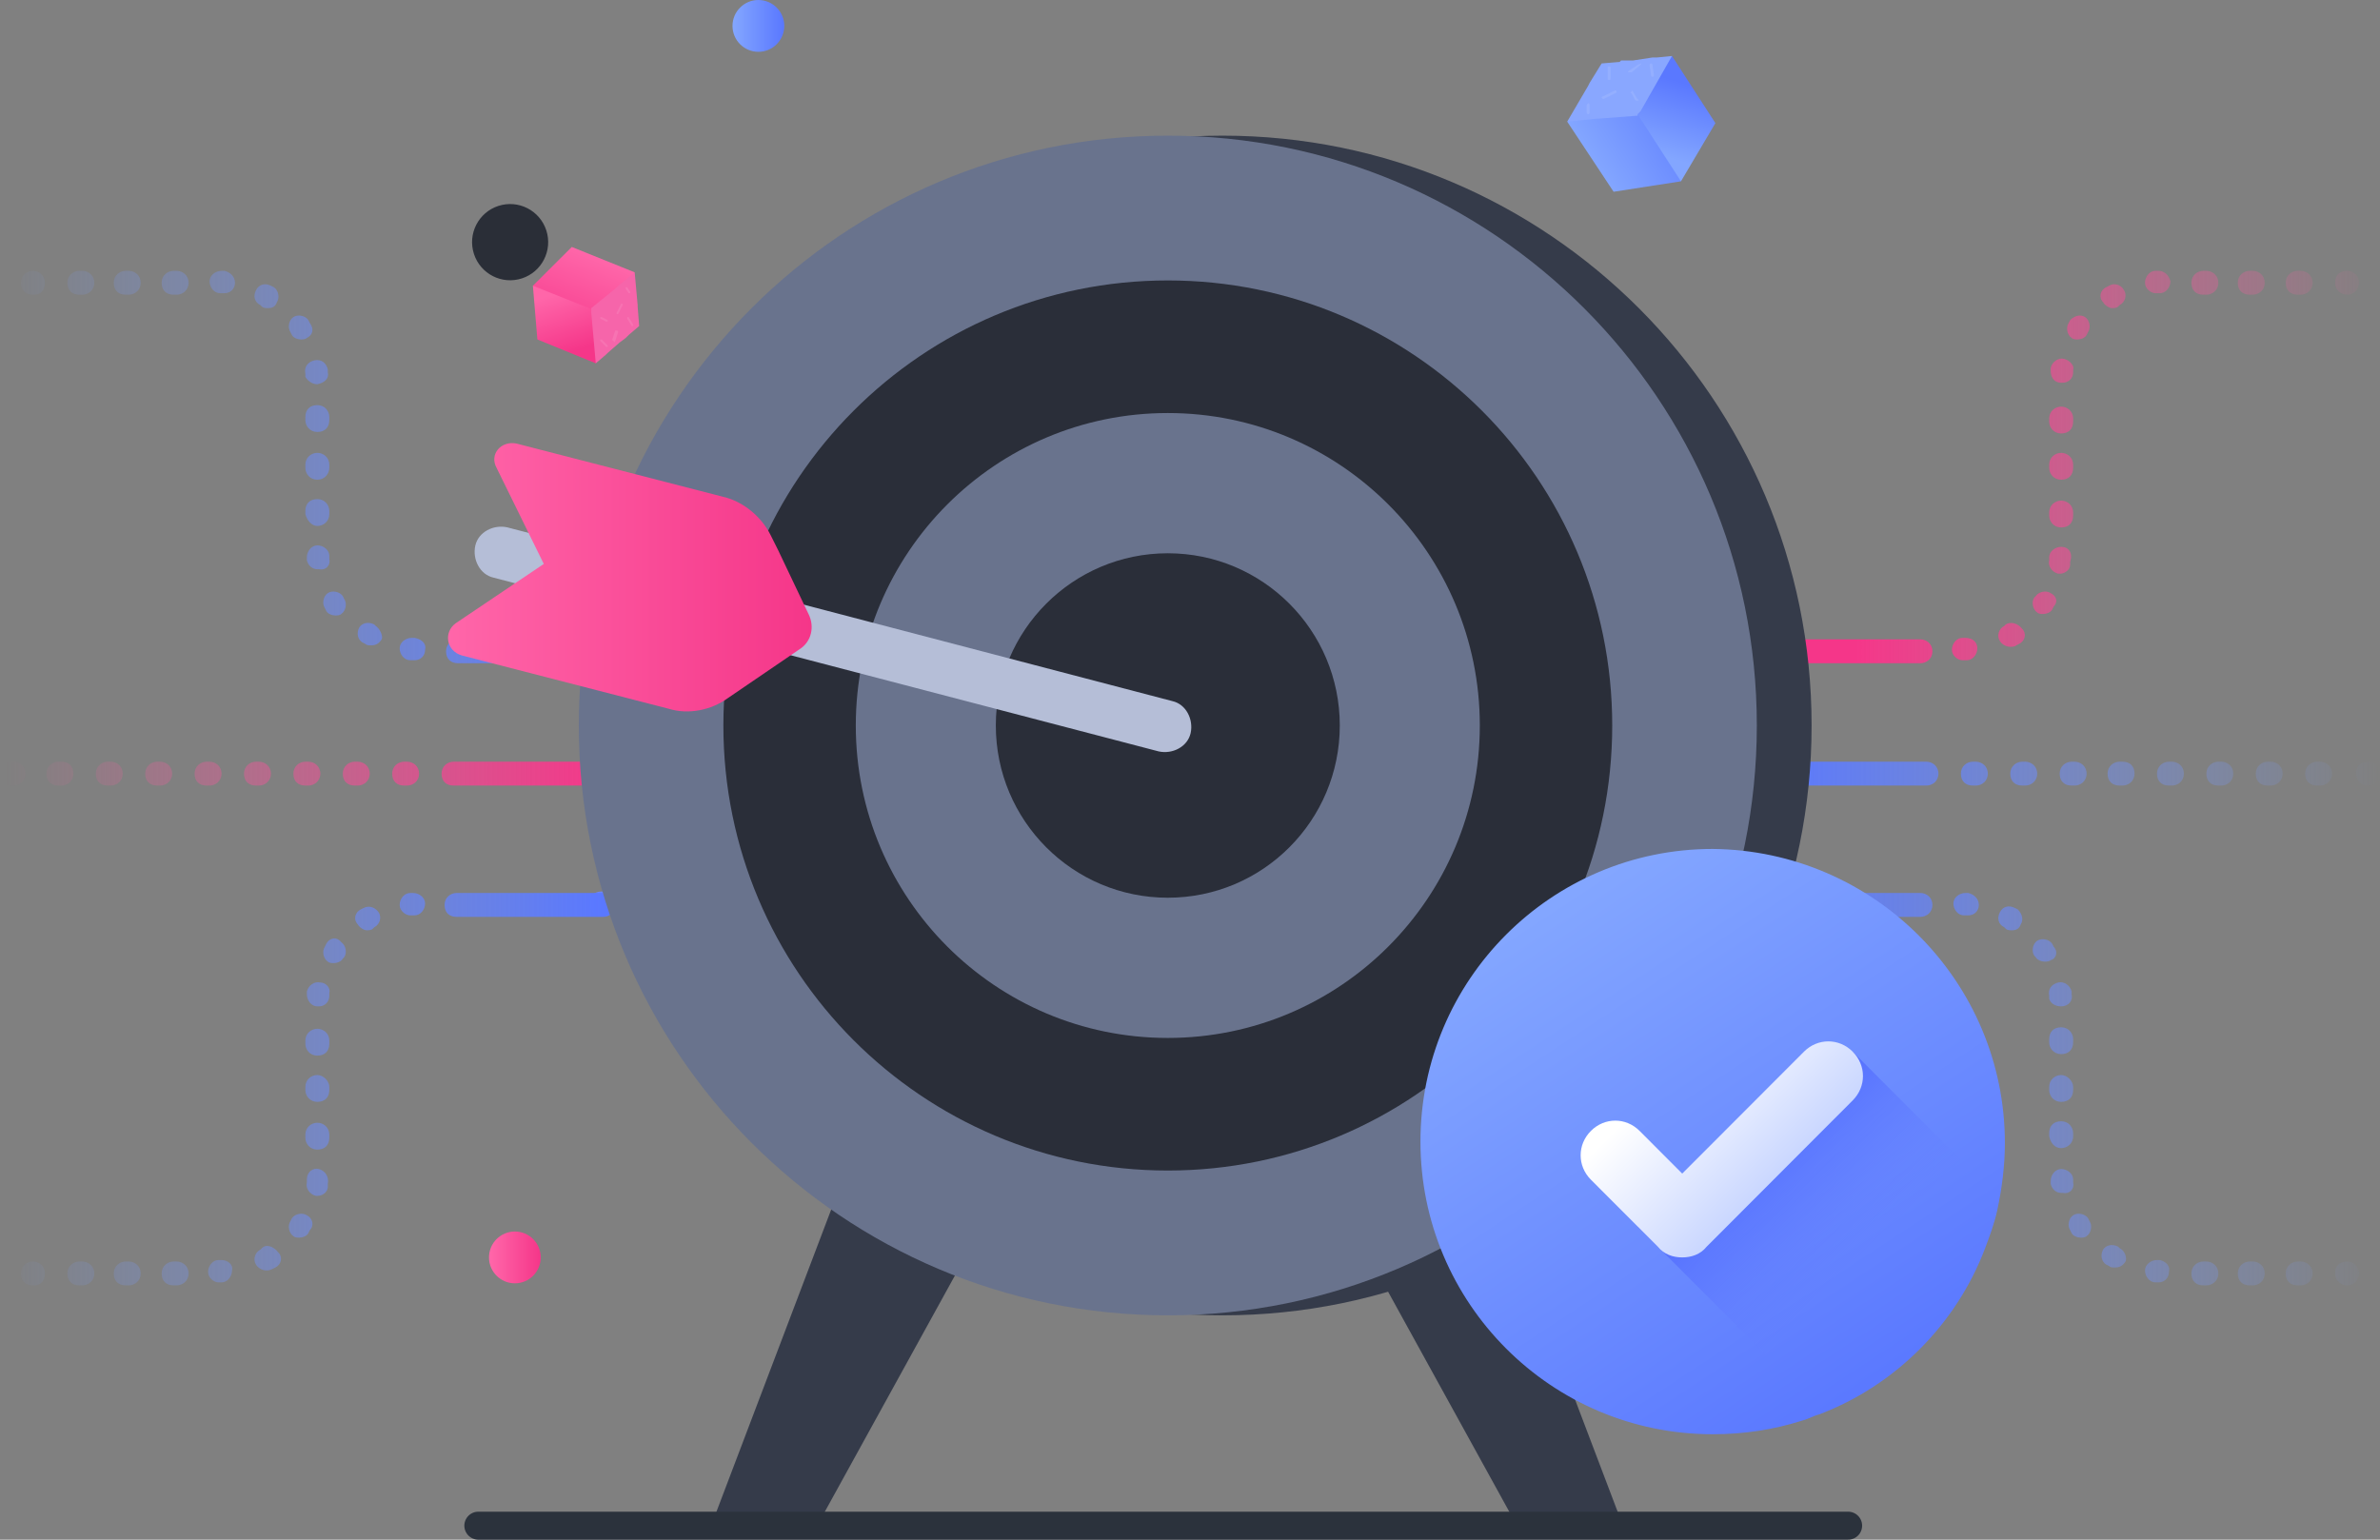<svg width="170" height="110" viewBox="0 0 170 110" fill="none" xmlns="http://www.w3.org/2000/svg">
<rect x="0" y="0" width="170" height="110" fill="#808080" stroke="none"/>
<path d="M42.981 47.277C42.447 47.277 42.126 46.957 42.126 46.424C42.126 45.891 42.447 45.572 42.981 45.572C43.516 45.572 43.837 45.891 43.837 46.424C43.837 46.957 43.409 47.277 42.981 47.277Z" fill="#6A83FF"/>
<path d="M42.981 65.398C42.447 65.398 42.126 65.078 42.126 64.545C42.126 64.012 42.447 63.693 42.981 63.693C43.516 63.693 43.837 64.012 43.837 64.545C43.837 65.078 43.409 65.398 42.981 65.398Z" fill="#6A83FF"/>
<path d="M12.617 19.349H12.403C11.975 19.349 11.547 19.669 11.547 20.202C11.547 20.735 11.868 21.055 12.403 21.055H12.617C13.044 21.055 13.472 20.735 13.472 20.202C13.472 19.669 13.044 19.349 12.617 19.349Z" fill="url(#paint0_linear_421_180)"/>
<path d="M9.195 19.349H8.981C8.554 19.349 8.126 19.669 8.126 20.202C8.126 20.735 8.447 21.055 8.981 21.055H9.195C9.623 21.055 10.05 20.735 10.05 20.202C10.05 19.669 9.623 19.349 9.195 19.349Z" fill="url(#paint1_linear_421_180)"/>
<path d="M16.038 19.349H15.824C15.396 19.349 14.969 19.669 14.969 20.096C14.969 20.522 15.289 20.948 15.717 20.948H15.931C15.931 20.948 15.931 20.948 16.038 20.948C16.465 20.948 16.786 20.629 16.786 20.202C16.786 19.776 16.465 19.456 16.038 19.349Z" fill="url(#paint2_linear_421_180)"/>
<path d="M23.522 29.796C23.522 29.369 23.201 28.943 22.667 28.943C22.132 28.943 21.811 29.263 21.811 29.796V30.009C21.811 30.435 22.132 30.862 22.667 30.862C23.201 30.862 23.522 30.542 23.522 30.009V29.796Z" fill="url(#paint3_linear_421_180)"/>
<path d="M22.132 23.08L22.025 22.867C21.811 22.547 21.277 22.441 20.956 22.654C20.635 22.867 20.528 23.4 20.742 23.72L20.849 23.933C20.956 24.146 21.277 24.253 21.491 24.253C21.598 24.253 21.811 24.253 21.918 24.146C22.346 23.933 22.453 23.507 22.132 23.08Z" fill="url(#paint4_linear_421_180)"/>
<path d="M22.667 32.354C22.239 32.354 21.811 32.674 21.811 33.207V33.42C21.811 33.846 22.132 34.273 22.667 34.273C23.201 34.273 23.522 33.846 23.522 33.42V33.207C23.522 32.674 23.095 32.354 22.667 32.354Z" fill="url(#paint5_linear_421_180)"/>
<path d="M5.881 19.349H5.667C5.239 19.349 4.812 19.669 4.812 20.202C4.812 20.735 5.132 21.055 5.667 21.055H5.881C6.308 21.055 6.736 20.735 6.736 20.202C6.736 19.669 6.308 19.349 5.881 19.349Z" fill="url(#paint6_linear_421_180)"/>
<path d="M19.566 20.522L19.352 20.415C18.925 20.202 18.497 20.309 18.283 20.735C18.069 21.162 18.176 21.588 18.604 21.801L18.711 21.908C18.818 22.014 19.032 22.014 19.139 22.014C19.459 22.014 19.673 21.908 19.78 21.588C19.994 21.268 19.887 20.735 19.566 20.522Z" fill="url(#paint7_linear_421_180)"/>
<path d="M24.484 42.587C24.27 42.267 23.736 42.161 23.415 42.374C23.094 42.587 22.988 43.12 23.201 43.44L23.308 43.653C23.415 43.866 23.736 43.973 23.95 43.973C24.057 43.973 24.27 43.973 24.377 43.866C24.698 43.653 24.805 43.12 24.591 42.8L24.484 42.587Z" fill="url(#paint8_linear_421_180)"/>
<path d="M26.837 44.719L26.73 44.612C26.302 44.399 25.874 44.506 25.661 44.825C25.447 45.252 25.554 45.678 25.874 45.891L26.088 45.998C26.195 46.105 26.302 46.105 26.516 46.105C26.837 46.105 27.05 45.998 27.264 45.678C27.371 45.465 27.157 44.932 26.837 44.719Z" fill="url(#paint9_linear_421_180)"/>
<path d="M29.616 45.572H29.403C28.975 45.572 28.547 45.891 28.547 46.318C28.547 46.744 28.868 47.17 29.296 47.17H29.51C29.51 47.17 29.51 47.17 29.616 47.17C30.044 47.17 30.365 46.851 30.365 46.424C30.472 45.998 30.151 45.678 29.616 45.572Z" fill="url(#paint10_linear_421_180)"/>
<path d="M22.667 27.451C23.201 27.344 23.522 27.024 23.415 26.598V26.385C23.308 25.958 22.987 25.639 22.453 25.745C22.025 25.852 21.704 26.172 21.811 26.704V26.918C21.918 27.131 22.239 27.451 22.667 27.451Z" fill="url(#paint11_linear_421_180)"/>
<path d="M23.522 39.922V39.709C23.522 39.283 23.094 38.963 22.667 38.963C22.239 38.963 21.918 39.389 21.918 39.816C21.918 39.922 21.918 40.029 21.918 40.029C22.025 40.455 22.346 40.668 22.667 40.668H22.774C23.308 40.775 23.629 40.349 23.522 39.922Z" fill="url(#paint12_linear_421_180)"/>
<path d="M22.667 37.577C23.095 37.577 23.522 37.257 23.522 36.724V36.511C23.522 36.085 23.201 35.658 22.667 35.658C22.132 35.658 21.811 35.978 21.811 36.511V36.724C21.918 37.151 22.239 37.577 22.667 37.577Z" fill="url(#paint13_linear_421_180)"/>
<path d="M2.352 19.35C1.925 19.35 1.497 19.669 1.497 20.202C1.497 20.735 1.818 21.055 2.352 21.055H2.459C2.887 21.055 3.208 20.735 3.208 20.202C3.208 19.669 2.78 19.35 2.352 19.35Z" fill="url(#paint14_linear_421_180)"/>
<path d="M42.981 45.678H39.667H39.453H36.245H36.032H32.931H32.717C32.289 45.678 31.862 45.998 31.862 46.531C31.862 47.064 32.183 47.384 32.717 47.384H32.931H36.032H36.352H39.56H39.774H43.088C43.516 47.384 43.944 47.064 43.944 46.531C43.944 45.998 43.409 45.678 42.981 45.678Z" fill="url(#paint15_linear_421_180)"/>
<path d="M42.981 56.018C42.447 56.018 42.126 55.698 42.126 55.165C42.126 54.632 42.447 54.312 42.981 54.312C43.516 54.312 43.837 54.632 43.837 55.165C43.837 55.698 43.409 56.018 42.981 56.018Z" fill="#EE4192"/>
<path d="M14.969 54.419H14.755C14.327 54.419 13.899 54.739 13.899 55.272C13.899 55.805 14.22 56.124 14.755 56.124H14.969C15.396 56.124 15.824 55.805 15.824 55.272C15.824 54.739 15.396 54.419 14.969 54.419Z" fill="url(#paint16_linear_421_180)"/>
<path d="M18.497 54.419H18.283C17.855 54.419 17.428 54.739 17.428 55.272C17.428 55.805 17.748 56.124 18.283 56.124H18.497C18.925 56.124 19.352 55.805 19.352 55.272C19.352 54.739 18.925 54.419 18.497 54.419Z" fill="url(#paint17_linear_421_180)"/>
<path d="M11.44 54.419H11.226C10.799 54.419 10.371 54.739 10.371 55.272C10.371 55.805 10.692 56.124 11.226 56.124H11.44C11.868 56.124 12.296 55.805 12.296 55.272C12.296 54.739 11.868 54.419 11.44 54.419Z" fill="url(#paint18_linear_421_180)"/>
<path d="M7.912 54.419H7.698C7.27 54.419 6.843 54.739 6.843 55.272C6.843 55.805 7.164 56.124 7.698 56.124H7.912C8.34 56.124 8.767 55.805 8.767 55.272C8.767 54.739 8.34 54.419 7.912 54.419Z" fill="url(#paint19_linear_421_180)"/>
<path d="M4.384 54.419H4.17C3.742 54.419 3.314 54.739 3.314 55.272C3.314 55.805 3.635 56.124 4.17 56.124H4.384C4.811 56.124 5.239 55.805 5.239 55.272C5.239 54.739 4.918 54.419 4.384 54.419Z" fill="url(#paint20_linear_421_180)"/>
<path d="M29.082 54.419H28.868C28.44 54.419 28.013 54.739 28.013 55.272C28.013 55.805 28.333 56.124 28.868 56.124H29.082C29.51 56.124 29.937 55.805 29.937 55.272C29.937 54.739 29.51 54.419 29.082 54.419Z" fill="url(#paint21_linear_421_180)"/>
<path d="M22.025 54.419H21.811C21.384 54.419 20.956 54.739 20.956 55.272C20.956 55.805 21.277 56.124 21.811 56.124H22.025C22.453 56.124 22.881 55.805 22.881 55.272C22.881 54.739 22.453 54.419 22.025 54.419Z" fill="url(#paint22_linear_421_180)"/>
<path d="M25.554 54.419H25.34C24.912 54.419 24.484 54.739 24.484 55.272C24.484 55.805 24.805 56.124 25.34 56.124H25.554C25.981 56.124 26.409 55.805 26.409 55.272C26.409 54.739 25.981 54.419 25.554 54.419Z" fill="url(#paint23_linear_421_180)"/>
<path d="M0.962 54.419H0.855C0.428 54.419 0 54.739 0 55.272C0 55.805 0.321 56.124 0.855 56.124H0.962C1.39 56.124 1.818 55.805 1.818 55.272C1.818 54.739 1.39 54.419 0.962 54.419Z" fill="url(#paint24_linear_421_180)"/>
<path d="M42.981 54.419H39.56H39.346H36.032H35.818H32.824H32.717H32.61H32.396C31.969 54.419 31.541 54.739 31.541 55.272C31.541 55.805 31.862 56.124 32.396 56.124H32.61H32.717H32.824H35.818H36.032H39.346H39.56H42.981C43.409 56.124 43.837 55.805 43.837 55.272C43.837 54.739 43.409 54.419 42.981 54.419Z" fill="url(#paint25_linear_421_180)"/>
<path d="M18.711 89.168L18.604 89.275C18.176 89.488 18.069 90.021 18.283 90.341C18.39 90.554 18.711 90.767 19.032 90.767C19.139 90.767 19.245 90.767 19.459 90.661L19.673 90.554C20.101 90.341 20.208 89.808 19.887 89.488C19.566 89.062 19.032 88.849 18.711 89.168Z" fill="url(#paint26_linear_421_180)"/>
<path d="M15.824 90.021H15.61C15.183 90.021 14.862 90.448 14.862 90.874C14.862 91.3 15.29 91.62 15.61 91.62H15.824C16.252 91.62 16.573 91.194 16.573 90.767C16.679 90.341 16.252 90.021 15.824 90.021Z" fill="url(#paint27_linear_421_180)"/>
<path d="M22.773 83.519C22.346 83.412 21.918 83.732 21.918 84.265V84.478C21.811 84.905 22.132 85.331 22.56 85.438H22.667C23.094 85.438 23.415 85.118 23.415 84.798V84.585C23.522 84.052 23.201 83.626 22.773 83.519Z" fill="url(#paint28_linear_421_180)"/>
<path d="M12.617 90.128H12.403C11.975 90.128 11.547 90.448 11.547 90.981C11.547 91.513 11.868 91.833 12.403 91.833H12.617C13.044 91.833 13.472 91.513 13.472 90.981C13.472 90.448 13.044 90.128 12.617 90.128Z" fill="url(#paint29_linear_421_180)"/>
<path d="M22.667 80.215C22.239 80.215 21.811 80.534 21.811 81.067V81.281C21.811 81.707 22.132 82.133 22.667 82.133C23.201 82.133 23.522 81.814 23.522 81.281V81.067C23.522 80.534 23.095 80.215 22.667 80.215Z" fill="url(#paint30_linear_421_180)"/>
<path d="M5.881 90.128H5.667C5.239 90.128 4.812 90.448 4.812 90.981C4.812 91.513 5.132 91.833 5.667 91.833H5.881C6.308 91.833 6.736 91.513 6.736 90.981C6.736 90.448 6.308 90.128 5.881 90.128Z" fill="url(#paint31_linear_421_180)"/>
<path d="M9.195 90.128H8.981C8.554 90.128 8.126 90.448 8.126 90.981C8.126 91.513 8.447 91.833 8.981 91.833H9.195C9.623 91.833 10.05 91.513 10.05 90.981C10.05 90.448 9.623 90.128 9.195 90.128Z" fill="url(#paint32_linear_421_180)"/>
<path d="M21.919 86.823C21.598 86.61 21.063 86.717 20.849 87.037L20.742 87.25C20.529 87.57 20.635 88.102 20.956 88.316C21.063 88.422 21.277 88.422 21.384 88.422C21.598 88.422 21.919 88.316 22.025 88.102L22.132 87.889C22.453 87.57 22.346 87.037 21.919 86.823Z" fill="url(#paint33_linear_421_180)"/>
<path d="M25.981 64.865L25.767 64.972C25.34 65.185 25.233 65.718 25.554 66.038C25.661 66.251 25.981 66.464 26.195 66.464C26.302 66.464 26.516 66.464 26.623 66.357L26.73 66.251C27.157 66.038 27.264 65.505 27.05 65.185C26.837 64.865 26.409 64.652 25.981 64.865Z" fill="url(#paint34_linear_421_180)"/>
<path d="M29.51 63.799H29.296C28.868 63.799 28.547 64.226 28.547 64.652C28.547 65.078 28.975 65.398 29.296 65.398H29.403H29.616C30.044 65.398 30.365 64.972 30.365 64.545C30.365 64.119 29.937 63.799 29.51 63.799Z" fill="url(#paint35_linear_421_180)"/>
<path d="M23.308 67.423L23.202 67.637C22.988 67.956 23.095 68.489 23.415 68.703C23.522 68.809 23.736 68.809 23.843 68.809C24.057 68.809 24.378 68.703 24.485 68.489L24.591 68.383C24.805 68.063 24.698 67.53 24.378 67.317C24.057 66.891 23.522 66.997 23.308 67.423Z" fill="url(#paint36_linear_421_180)"/>
<path d="M22.667 76.804C22.239 76.804 21.811 77.123 21.811 77.656V77.87C21.811 78.296 22.132 78.722 22.667 78.722C23.201 78.722 23.522 78.403 23.522 77.87V77.656C23.522 77.23 23.095 76.804 22.667 76.804Z" fill="url(#paint37_linear_421_180)"/>
<path d="M22.667 73.499C22.239 73.499 21.811 73.819 21.811 74.352V74.565C21.811 74.992 22.132 75.418 22.667 75.418C23.201 75.418 23.522 75.098 23.522 74.565V74.352C23.522 73.819 23.095 73.499 22.667 73.499Z" fill="url(#paint38_linear_421_180)"/>
<path d="M22.881 70.195C22.453 70.088 22.025 70.408 21.919 70.834C21.919 70.941 21.919 71.047 21.919 71.047C21.919 71.474 22.239 71.9 22.667 71.9H22.774C23.201 71.9 23.522 71.581 23.522 71.154V70.941C23.629 70.621 23.308 70.195 22.881 70.195Z" fill="url(#paint39_linear_421_180)"/>
<path d="M2.352 90.128C1.925 90.128 1.497 90.448 1.497 90.981C1.497 91.513 1.818 91.833 2.352 91.833H2.459C2.887 91.833 3.208 91.513 3.208 90.981C3.208 90.448 2.78 90.128 2.352 90.128Z" fill="url(#paint40_linear_421_180)"/>
<path d="M42.981 63.799H39.667H39.453H36.245H36.032H32.824H32.717H32.61C32.183 63.799 31.755 64.119 31.755 64.652C31.755 65.185 32.076 65.505 32.61 65.505H32.717H32.824H36.032H36.352H39.56H39.774H43.088C43.516 65.505 43.944 65.185 43.944 64.652C43.944 64.119 43.409 63.799 42.981 63.799Z" fill="url(#paint41_linear_421_180)"/>
<path d="M127.019 47.277C126.591 47.277 126.164 46.957 126.164 46.424C126.164 45.891 126.484 45.572 126.912 45.572H127.019C127.447 45.572 127.874 45.891 127.874 46.424C127.874 46.957 127.447 47.277 127.019 47.277Z" fill="#EE4192"/>
<path d="M127.019 65.398C126.591 65.398 126.164 65.078 126.164 64.545C126.164 64.012 126.484 63.693 126.912 63.693H127.019C127.447 63.693 127.874 64.012 127.874 64.545C127.874 65.078 127.447 65.398 127.019 65.398Z" fill="#6A83FF"/>
<path d="M147.226 29.05C146.799 29.05 146.371 29.369 146.371 29.902V30.116C146.371 30.542 146.692 30.968 147.226 30.968C147.761 30.968 148.082 30.648 148.082 30.116V29.902C148.082 29.369 147.654 29.05 147.226 29.05Z" fill="url(#paint42_linear_421_180)"/>
<path d="M147.226 32.354C146.799 32.354 146.371 32.674 146.371 33.207V33.42C146.371 33.846 146.692 34.273 147.226 34.273C147.761 34.273 148.082 33.953 148.082 33.42V33.207C148.082 32.674 147.654 32.354 147.226 32.354Z" fill="url(#paint43_linear_421_180)"/>
<path d="M147.226 39.069C146.798 39.069 146.371 39.389 146.371 39.816V40.029C146.264 40.455 146.585 40.881 147.012 40.988H147.119C147.547 40.988 147.868 40.668 147.868 40.349C147.868 40.242 147.868 40.135 147.868 40.135C148.082 39.496 147.761 39.069 147.226 39.069Z" fill="url(#paint44_linear_421_180)"/>
<path d="M146.478 42.374C146.157 42.161 145.623 42.267 145.409 42.587L145.302 42.694C145.088 43.013 145.195 43.546 145.516 43.76C145.623 43.866 145.837 43.866 145.943 43.866C146.157 43.866 146.478 43.76 146.585 43.546L146.692 43.333C147.013 43.013 146.906 42.587 146.478 42.374Z" fill="url(#paint45_linear_421_180)"/>
<path d="M140.383 45.572H140.17C139.742 45.572 139.421 45.998 139.421 46.424C139.421 46.851 139.849 47.17 140.17 47.17C140.17 47.17 140.17 47.17 140.276 47.17H140.49C140.918 47.17 141.239 46.744 141.239 46.318C141.239 45.891 140.918 45.572 140.383 45.572Z" fill="url(#paint46_linear_421_180)"/>
<path d="M143.27 44.612L143.164 44.719C142.736 44.932 142.629 45.465 142.843 45.785C142.95 45.998 143.27 46.211 143.591 46.211C143.698 46.211 143.912 46.211 144.019 46.105L144.233 45.998C144.66 45.785 144.767 45.252 144.447 44.932C144.126 44.506 143.591 44.399 143.27 44.612Z" fill="url(#paint47_linear_421_180)"/>
<path d="M137.176 45.678H136.962H133.862H133.648H130.44H130.226H126.912C126.484 45.678 126.057 45.998 126.057 46.531C126.057 47.064 126.377 47.384 126.912 47.384H130.226H130.44H133.648H133.862H136.962H137.176C137.604 47.384 138.031 47.064 138.031 46.531C138.031 45.998 137.604 45.678 137.176 45.678Z" fill="url(#paint48_linear_421_180)"/>
<path d="M147.226 35.765C146.799 35.765 146.371 36.085 146.371 36.618V36.831C146.371 37.257 146.692 37.684 147.226 37.684C147.761 37.684 148.082 37.364 148.082 36.831V36.618C148.082 36.085 147.654 35.765 147.226 35.765Z" fill="url(#paint49_linear_421_180)"/>
<path d="M160.912 19.349H160.698C160.27 19.349 159.843 19.669 159.843 20.202C159.843 20.735 160.164 21.055 160.698 21.055H160.912C161.34 21.055 161.767 20.735 161.767 20.202C161.767 19.669 161.34 19.349 160.912 19.349Z" fill="url(#paint50_linear_421_180)"/>
<path d="M164.333 19.349H164.12C163.692 19.349 163.264 19.669 163.264 20.202C163.264 20.735 163.585 21.055 164.12 21.055H164.333C164.761 21.055 165.189 20.735 165.189 20.202C165.189 19.669 164.761 19.349 164.333 19.349Z" fill="url(#paint51_linear_421_180)"/>
<path d="M157.597 19.349H157.383C156.956 19.349 156.528 19.669 156.528 20.202C156.528 20.735 156.849 21.055 157.383 21.055H157.597C158.025 21.055 158.453 20.735 158.453 20.202C158.453 19.669 158.025 19.349 157.597 19.349Z" fill="url(#paint52_linear_421_180)"/>
<path d="M147.44 25.639C147.013 25.532 146.585 25.852 146.478 26.278V26.491C146.478 26.918 146.692 27.344 147.226 27.344H147.333C147.761 27.344 148.082 27.024 148.082 26.598V26.385C148.189 26.172 147.868 25.745 147.44 25.639Z" fill="url(#paint53_linear_421_180)"/>
<path d="M147.868 22.867L147.761 23.08C147.547 23.4 147.654 23.933 147.975 24.146C148.082 24.253 148.296 24.253 148.403 24.253C148.617 24.253 148.937 24.146 149.044 23.933L149.151 23.72C149.365 23.4 149.258 22.867 148.937 22.654C148.617 22.441 148.189 22.547 147.868 22.867Z" fill="url(#paint54_linear_421_180)"/>
<path d="M150.648 20.415L150.434 20.522C150.006 20.735 149.899 21.268 150.22 21.588C150.327 21.801 150.648 22.014 150.862 22.014C150.969 22.014 151.182 22.014 151.289 21.908L151.396 21.801C151.824 21.588 151.931 21.055 151.717 20.735C151.503 20.309 150.969 20.202 150.648 20.415Z" fill="url(#paint55_linear_421_180)"/>
<path d="M154.176 19.349H153.962C153.535 19.349 153.214 19.776 153.214 20.202C153.214 20.629 153.642 20.948 153.962 20.948C153.962 20.948 153.962 20.948 154.069 20.948H154.283C154.711 20.948 155.031 20.522 155.031 20.096C154.925 19.669 154.604 19.349 154.176 19.349Z" fill="url(#paint56_linear_421_180)"/>
<path d="M167.648 19.349C167.113 19.349 166.792 19.669 166.792 20.202C166.792 20.735 167.22 21.055 167.648 21.055C168.076 21.055 168.503 20.735 168.503 20.202C168.503 19.669 168.076 19.349 167.648 19.349Z" fill="url(#paint57_linear_421_180)"/>
<path d="M127.019 56.018C126.591 56.018 126.164 55.698 126.164 55.165C126.164 54.632 126.484 54.312 126.912 54.312H127.019C127.447 54.312 127.874 54.632 127.874 55.165C127.874 55.698 127.447 56.018 127.019 56.018Z" fill="#6A83FF"/>
<path d="M144.66 54.419H144.447C144.019 54.419 143.591 54.739 143.591 55.272C143.591 55.805 143.912 56.124 144.447 56.124H144.66C145.088 56.124 145.516 55.805 145.516 55.272C145.516 54.739 145.088 54.419 144.66 54.419Z" fill="url(#paint58_linear_421_180)"/>
<path d="M148.189 54.419H147.975C147.547 54.419 147.12 54.739 147.12 55.272C147.12 55.805 147.44 56.124 147.975 56.124H148.189C148.616 56.124 149.044 55.805 149.044 55.272C149.044 54.739 148.616 54.419 148.189 54.419Z" fill="url(#paint59_linear_421_180)"/>
<path d="M141.132 54.419H140.918C140.491 54.419 140.063 54.739 140.063 55.272C140.063 55.805 140.384 56.124 140.918 56.124H141.132C141.56 56.124 141.988 55.805 141.988 55.272C141.988 54.739 141.56 54.419 141.132 54.419Z" fill="url(#paint60_linear_421_180)"/>
<path d="M137.604 54.419H137.39H137.283H137.176H134.182H133.969H130.654H130.44H127.019C126.591 54.419 126.164 54.739 126.164 55.272C126.164 55.805 126.484 56.124 127.019 56.124H130.44H130.654H133.969H134.182H137.176H137.283H137.39H137.604C138.031 56.124 138.459 55.805 138.459 55.272C138.459 54.739 138.031 54.419 137.604 54.419Z" fill="url(#paint61_linear_421_180)"/>
<path d="M151.61 54.419H151.396C150.969 54.419 150.541 54.739 150.541 55.272C150.541 55.805 150.862 56.124 151.396 56.124H151.61C152.038 56.124 152.466 55.805 152.466 55.272C152.466 54.739 152.145 54.419 151.61 54.419Z" fill="url(#paint62_linear_421_180)"/>
<path d="M162.195 54.419H161.981C161.553 54.419 161.126 54.739 161.126 55.272C161.126 55.805 161.446 56.124 161.981 56.124H162.195C162.623 56.124 163.05 55.805 163.05 55.272C163.05 54.739 162.623 54.419 162.195 54.419Z" fill="url(#paint63_linear_421_180)"/>
<path d="M165.723 54.419H165.509C165.082 54.419 164.654 54.739 164.654 55.272C164.654 55.805 164.975 56.124 165.509 56.124H165.723C166.151 56.124 166.579 55.805 166.579 55.272C166.579 54.739 166.151 54.419 165.723 54.419Z" fill="url(#paint64_linear_421_180)"/>
<path d="M158.667 54.419H158.453C158.025 54.419 157.598 54.739 157.598 55.272C157.598 55.805 157.918 56.124 158.453 56.124H158.667C159.095 56.124 159.522 55.805 159.522 55.272C159.522 54.739 159.095 54.419 158.667 54.419Z" fill="url(#paint65_linear_421_180)"/>
<path d="M155.138 54.419H154.924C154.497 54.419 154.069 54.739 154.069 55.272C154.069 55.805 154.39 56.124 154.924 56.124H155.138C155.566 56.124 155.993 55.805 155.993 55.272C155.993 54.739 155.566 54.419 155.138 54.419Z" fill="url(#paint66_linear_421_180)"/>
<path d="M169.145 54.419C168.61 54.419 168.289 54.739 168.289 55.272C168.289 55.805 168.717 56.124 169.145 56.124C169.572 56.124 170 55.805 170 55.272C170 54.739 169.572 54.419 169.145 54.419Z" fill="url(#paint67_linear_421_180)"/>
<path d="M144.126 64.972L143.912 64.865C143.485 64.652 143.057 64.758 142.843 65.185C142.629 65.611 142.736 66.038 143.164 66.251L143.271 66.358C143.378 66.464 143.591 66.464 143.698 66.464C144.019 66.464 144.233 66.358 144.34 66.038C144.554 65.718 144.447 65.291 144.126 64.972Z" fill="url(#paint68_linear_421_180)"/>
<path d="M146.692 67.636L146.585 67.423C146.371 67.104 145.837 66.997 145.516 67.21C145.195 67.423 145.088 67.956 145.302 68.276L145.409 68.383C145.516 68.596 145.837 68.703 146.051 68.703C146.158 68.703 146.371 68.703 146.478 68.596C146.906 68.489 147.013 67.956 146.692 67.636Z" fill="url(#paint69_linear_421_180)"/>
<path d="M147.226 71.9C147.761 71.9 148.082 71.474 147.975 71.047C147.975 70.941 147.975 70.834 147.975 70.834C147.868 70.408 147.44 70.088 147.013 70.195C146.585 70.301 146.264 70.621 146.371 71.154V71.367C146.478 71.687 146.799 71.9 147.226 71.9Z" fill="url(#paint70_linear_421_180)"/>
<path d="M137.176 63.799H137.069H136.962H133.755H133.541H130.333H130.12H126.805C126.377 63.799 125.95 64.119 125.95 64.652C125.95 65.185 126.27 65.505 126.805 65.505H130.12H130.333H133.541H133.755H136.962H137.069H137.176C137.604 65.505 138.031 65.185 138.031 64.652C138.031 64.119 137.604 63.799 137.176 63.799Z" fill="url(#paint71_linear_421_180)"/>
<path d="M147.226 76.804C146.799 76.804 146.371 77.123 146.371 77.656V77.87C146.371 78.296 146.692 78.722 147.226 78.722C147.761 78.722 148.082 78.403 148.082 77.87V77.656C148.082 77.23 147.654 76.804 147.226 76.804Z" fill="url(#paint72_linear_421_180)"/>
<path d="M148.082 74.245C148.082 73.819 147.761 73.393 147.226 73.393C146.692 73.393 146.371 73.712 146.371 74.245V74.459C146.371 74.885 146.692 75.311 147.226 75.311C147.761 75.311 148.082 74.992 148.082 74.459V74.245Z" fill="url(#paint73_linear_421_180)"/>
<path d="M147.226 82.027C147.654 82.027 148.082 81.707 148.082 81.174V80.961C148.082 80.534 147.761 80.108 147.226 80.108C146.692 80.108 146.371 80.428 146.371 80.961V81.174C146.478 81.707 146.799 82.027 147.226 82.027Z" fill="url(#paint74_linear_421_180)"/>
<path d="M140.597 63.799H140.383C139.956 63.799 139.528 64.119 139.528 64.545C139.528 64.972 139.849 65.398 140.277 65.398H140.49H140.597C141.025 65.398 141.346 65.078 141.346 64.652C141.346 64.226 141.025 63.906 140.597 63.799Z" fill="url(#paint75_linear_421_180)"/>
<path d="M149.151 87.037C148.937 86.717 148.403 86.61 148.082 86.823C147.761 87.037 147.654 87.57 147.868 87.889L147.975 88.102C148.082 88.316 148.403 88.422 148.617 88.422C148.723 88.422 148.937 88.422 149.044 88.316C149.365 88.102 149.472 87.57 149.258 87.25L149.151 87.037Z" fill="url(#paint76_linear_421_180)"/>
<path d="M148.082 84.478V84.265C148.082 83.839 147.654 83.519 147.226 83.519C146.799 83.519 146.478 83.945 146.478 84.372V84.585C146.585 85.011 146.906 85.225 147.226 85.225H147.333C147.868 85.331 148.189 84.905 148.082 84.478Z" fill="url(#paint77_linear_421_180)"/>
<path d="M164.333 90.128H164.12C163.692 90.128 163.264 90.448 163.264 90.981C163.264 91.513 163.585 91.833 164.12 91.833H164.333C164.761 91.833 165.189 91.513 165.189 90.981C165.189 90.448 164.761 90.128 164.333 90.128Z" fill="url(#paint78_linear_421_180)"/>
<path d="M157.598 90.128H157.384C156.956 90.128 156.529 90.448 156.529 90.981C156.529 91.513 156.849 91.833 157.384 91.833H157.598C158.025 91.833 158.453 91.513 158.453 90.981C158.453 90.448 158.025 90.128 157.598 90.128Z" fill="url(#paint79_linear_421_180)"/>
<path d="M160.912 90.128H160.698C160.27 90.128 159.843 90.448 159.843 90.981C159.843 91.513 160.164 91.833 160.698 91.833H160.912C161.34 91.833 161.767 91.513 161.767 90.981C161.767 90.448 161.34 90.128 160.912 90.128Z" fill="url(#paint80_linear_421_180)"/>
<path d="M154.283 90.021H154.069C153.642 90.021 153.214 90.341 153.214 90.767C153.214 91.194 153.535 91.62 153.962 91.62H154.176C154.604 91.62 154.925 91.3 154.925 90.874C155.031 90.448 154.711 90.128 154.283 90.021Z" fill="url(#paint81_linear_421_180)"/>
<path d="M151.396 89.168L151.289 89.062C150.862 88.849 150.434 88.955 150.22 89.275C150.006 89.701 150.113 90.128 150.434 90.341L150.648 90.448C150.755 90.554 150.862 90.554 151.075 90.554C151.396 90.554 151.61 90.448 151.824 90.128C151.931 89.915 151.824 89.382 151.396 89.168Z" fill="url(#paint82_linear_421_180)"/>
<path d="M167.648 90.128C167.113 90.128 166.792 90.448 166.792 90.981C166.792 91.513 167.22 91.833 167.648 91.833C168.076 91.833 168.503 91.513 168.503 90.981C168.503 90.448 168.076 90.128 167.648 90.128Z" fill="url(#paint83_linear_421_180)"/>
<path d="M120.818 6.239L120.069 12.954L115.258 13.7L111.943 8.69L119.855 4.853L120.818 6.239Z" fill="url(#paint84_linear_421_180)"/>
<path d="M120.069 12.954L116.968 8.157L119.214 4.107L119.427 4L122.528 8.797L120.069 12.954Z" fill="url(#paint85_linear_421_180)"/>
<path d="M119.428 4L117.182 7.944L116.969 8.157V8.264L114.189 8.477H114.082L111.943 8.69L113.44 6.132L113.547 5.919L114.402 4.533L115.685 4.426L115.792 4.32H116.006H116.648L118.038 4.107H118.358L119.428 4Z" fill="#89A7FF"/>
<g opacity="0.3">
<path opacity="0.3" d="M114.937 5.706C115.044 5.706 115.044 5.706 115.044 5.6V4.853C115.044 4.747 115.044 4.747 114.937 4.747C114.83 4.747 114.83 4.747 114.83 4.853V5.6C114.83 5.706 114.83 5.706 114.937 5.706Z" fill="white"/>
<path opacity="0.3" d="M116.969 4.64L116.327 5.066C116.327 5.066 116.22 5.173 116.327 5.173H116.434C116.434 5.173 116.434 5.173 116.541 5.173L117.182 4.64C117.182 4.64 117.289 4.533 117.182 4.533C117.075 4.64 117.075 4.533 116.969 4.64Z" fill="white"/>
<path opacity="0.3" d="M115.365 6.452L114.51 6.878C114.403 6.878 114.403 6.985 114.403 6.985L114.51 7.091L115.365 6.665C115.472 6.665 115.472 6.558 115.472 6.558C115.472 6.452 115.365 6.452 115.365 6.452Z" fill="white"/>
<path opacity="0.3" d="M116.648 6.558C116.648 6.452 116.541 6.452 116.541 6.558C116.434 6.558 116.434 6.665 116.541 6.665L116.755 7.091L116.862 7.198C116.862 7.198 116.862 7.198 116.969 7.198C117.076 7.198 117.076 7.091 116.969 7.091L116.648 6.558Z" fill="white"/>
<path opacity="0.3" d="M113.44 7.411C113.333 7.411 113.333 7.518 113.333 7.518V8.051C113.333 8.157 113.44 8.157 113.44 8.157C113.547 8.157 113.547 8.051 113.547 8.051V7.518C113.547 7.411 113.44 7.304 113.44 7.411Z" fill="white"/>
<path opacity="0.3" d="M118.038 4.64C118.038 4.533 117.931 4.533 117.931 4.533C117.824 4.533 117.824 4.64 117.824 4.64L117.931 5.386C117.931 5.492 118.038 5.492 118.038 5.492C118.144 5.492 118.144 5.386 118.144 5.386L118.038 4.64Z" fill="white"/>
</g>
<path d="M40.736 25.106L38.063 20.416L40.843 17.644L45.333 19.456L41.912 25.532L40.736 25.106Z" fill="url(#paint86_linear_421_180)"/>
<path d="M38.063 20.416L42.34 22.121L42.66 25.745L42.554 25.958L38.384 24.253L38.063 20.416Z" fill="url(#paint87_linear_421_180)"/>
<path d="M42.554 25.958L42.233 22.334V22.014L43.944 20.629L44.05 20.522L45.334 19.456L45.547 21.801V21.908L45.654 23.293L44.906 23.933L44.799 24.04L44.692 24.146L44.264 24.466L43.409 25.212L43.302 25.319L42.554 25.958Z" fill="#F665AA"/>
<g opacity="0.3">
<path opacity="0.3" d="M44.799 22.654V22.761L45.12 23.294H45.227V23.187L44.906 22.654H44.799Z" fill="white"/>
<path opacity="0.3" d="M43.944 24.359L44.157 23.72C44.157 23.72 44.157 23.613 44.05 23.613H43.944L43.73 24.253C43.73 24.253 43.73 24.359 43.837 24.359C43.837 24.466 43.944 24.466 43.944 24.359Z" fill="white"/>
<path opacity="0.3" d="M44.157 22.441L44.478 21.801V21.695H44.371L44.05 22.334V22.441C44.05 22.441 44.157 22.441 44.157 22.441Z" fill="white"/>
<path opacity="0.3" d="M43.302 22.975H43.409V22.868L42.981 22.654H42.874V22.761L43.302 22.975Z" fill="white"/>
<path opacity="0.3" d="M45.013 20.95V20.843L44.799 20.522H44.692V20.629L44.906 20.95C44.906 20.95 44.906 20.95 45.013 20.95Z" fill="white"/>
<path opacity="0.3" d="M43.302 24.786H43.409V24.679L42.981 24.253H42.874V24.359L43.302 24.786Z" fill="white"/>
</g>
<path d="M101.572 84.159L107.132 82.879L109.056 86.397L105.956 90.341L100.824 85.118L101.572 84.159Z" fill="url(#paint88_linear_421_180)"/>
<path d="M107.132 82.879L104.138 86.61L100.396 85.864L100.289 85.757L103.176 82.027L107.132 82.879Z" fill="url(#paint89_linear_421_180)"/>
<path d="M100.182 85.757L103.924 86.504H104.245L105.207 88.635V88.742L105.956 90.341L103.604 89.915L103.39 89.808L102 89.595L101.572 88.635L101.465 88.529V88.316L101.251 87.889L100.717 86.717L100.61 86.504L100.182 85.757Z" fill="#F665AA"/>
<g opacity="0.3">
<path opacity="0.3" d="M102.856 88.849L102.749 88.742L102.107 88.956L102 89.063L102.107 89.17L102.749 88.956C102.856 88.956 102.856 88.849 102.856 88.849Z" fill="white"/>
<path opacity="0.3" d="M101.359 87.463L101.893 87.784H102V87.677L101.466 87.356H101.359C101.359 87.463 101.359 87.463 101.359 87.463Z" fill="white"/>
<path opacity="0.3" d="M103.283 88.316L103.818 88.849H103.924V88.742L103.39 88.209H103.283C103.283 88.209 103.283 88.209 103.283 88.316Z" fill="white"/>
<path opacity="0.3" d="M102.962 87.251V87.358H103.069L103.39 87.037V86.93H103.283L102.962 87.251Z" fill="white"/>
<path opacity="0.3" d="M104.566 89.596C104.566 89.596 104.673 89.703 104.673 89.596L104.994 89.489C104.994 89.489 105.101 89.382 104.994 89.382C104.994 89.382 104.887 89.275 104.887 89.382L104.566 89.489C104.566 89.489 104.459 89.489 104.566 89.596Z" fill="white"/>
<path opacity="0.3" d="M101.145 86.717C101.145 86.717 101.038 86.823 101.145 86.823C101.145 86.823 101.252 86.93 101.252 86.823L101.786 86.504C101.786 86.504 101.893 86.397 101.786 86.397C101.786 86.397 101.679 86.29 101.679 86.397L101.145 86.717Z" fill="white"/>
</g>
<path d="M37.278 19.89C38.705 19.425 39.486 17.889 39.022 16.459C38.558 15.03 37.025 14.247 35.597 14.712C34.17 15.177 33.389 16.713 33.853 18.142C34.317 19.572 35.85 20.355 37.278 19.89Z" fill="#2A2E37"/>
<path d="M54.171 3.702C55.191 3.702 56.019 2.874 56.019 1.851C56.019 0.829 55.191 0 54.171 0C53.15 0 52.322 0.829 52.322 1.851C52.322 2.874 53.15 3.702 54.171 3.702Z" fill="url(#paint90_linear_421_180)"/>
<path d="M36.776 91.686C37.797 91.686 38.624 90.858 38.624 89.835C38.624 88.813 37.797 87.984 36.776 87.984C35.756 87.984 34.928 88.813 34.928 89.835C34.928 90.858 35.756 91.686 36.776 91.686Z" fill="url(#paint91_linear_421_180)"/>
<path d="M59.933 84.935L51.127 108.129H58.846L69.282 89.182L59.933 84.935Z" fill="#353B4A"/>
<path d="M106.788 84.935L115.594 108.129H107.875L97.439 89.182L106.788 84.935Z" fill="#353B4A"/>
<path d="M87.328 93.973C110.564 93.973 129.4 75.106 129.4 51.832C129.4 28.558 110.564 9.691 87.328 9.691C64.092 9.691 45.256 28.558 45.256 51.832C45.256 75.106 64.092 93.973 87.328 93.973Z" fill="#353B4A"/>
<path d="M83.415 93.973C106.65 93.973 125.487 75.106 125.487 51.832C125.487 28.558 106.65 9.691 83.415 9.691C60.179 9.691 41.343 28.558 41.343 51.832C41.343 75.106 60.179 93.973 83.415 93.973Z" fill="#69738D"/>
<path d="M83.415 83.628C100.946 83.628 115.159 69.393 115.159 51.832C115.159 34.272 100.946 20.036 83.415 20.036C65.883 20.036 51.67 34.272 51.67 51.832C51.67 69.393 65.883 83.628 83.415 83.628Z" fill="#2A2E39"/>
<path d="M83.415 74.155C95.723 74.155 105.701 64.161 105.701 51.832C105.701 39.504 95.723 29.509 83.415 29.509C71.106 29.509 61.128 39.504 61.128 51.832C61.128 64.161 71.106 74.155 83.415 74.155Z" fill="#69738D"/>
<path d="M83.414 64.137C90.199 64.137 95.699 58.628 95.699 51.832C95.699 45.036 90.199 39.528 83.414 39.528C76.63 39.528 71.13 45.036 71.13 51.832C71.13 58.628 76.63 64.137 83.414 64.137Z" fill="#2A2E39"/>
<path d="M143.206 81.668C143.206 83.302 142.989 84.935 142.663 86.46C142.445 87.44 142.119 88.311 141.793 89.182C139.728 94.626 135.379 98.982 129.943 101.051C129.509 101.16 129.182 101.378 128.748 101.487C126.682 102.14 124.617 102.467 122.334 102.467C110.81 102.467 101.461 93.102 101.461 81.559C101.461 70.017 110.81 60.652 122.334 60.652C133.857 60.761 143.206 70.126 143.206 81.668Z" fill="url(#paint92_linear_421_180)"/>
<path d="M142.663 87.004C142.445 87.875 142.119 88.746 141.793 89.617C139.727 94.844 135.596 98.982 130.378 101.051L118.637 89.291L117.006 87.657L128.53 77.313L132.335 75.135L142.554 85.371L142.663 87.004Z" fill="url(#paint93_linear_421_180)"/>
<path d="M120.159 89.835C119.507 89.835 118.855 89.617 118.42 89.073L113.636 84.282C112.658 83.302 112.658 81.777 113.636 80.797C114.615 79.817 116.137 79.817 117.115 80.797L120.159 83.846L128.856 75.135C129.835 74.155 131.357 74.155 132.335 75.135C133.313 76.115 133.313 77.639 132.335 78.619L121.899 89.073C121.464 89.617 120.811 89.835 120.159 89.835Z" fill="url(#paint94_linear_421_180)"/>
<path d="M62.107 44.428L83.74 50.09C84.719 50.308 85.262 51.397 85.045 52.377C84.828 53.357 83.74 53.901 82.762 53.683L35.255 41.27C34.276 41.052 33.733 39.963 33.95 38.983C34.167 38.003 35.255 37.459 36.233 37.676L52.54 41.923" fill="#B5BED7"/>
<path d="M55.584 39.31L55.04 38.221C54.388 36.914 53.083 35.825 51.67 35.498L36.885 31.687C35.798 31.47 34.928 32.45 35.472 33.429L38.842 40.29L32.537 44.536C31.667 45.19 31.884 46.496 32.971 46.823L47.756 50.634C49.17 51.07 50.8 50.743 51.996 49.872L57.106 46.388C57.975 45.843 58.193 44.754 57.758 43.883L55.584 39.31Z" fill="url(#paint95_linear_421_180)"/>
<path d="M34.167 109H132.009" stroke="#2B323C" stroke-width="2" stroke-miterlimit="10" stroke-linecap="round" stroke-linejoin="round"/>
<defs>
<linearGradient id="paint0_linear_421_180" x1="-0.328" y1="20.133" x2="43.023" y2="20.133" gradientUnits="userSpaceOnUse">
<stop stop-color="#83A6FF" stop-opacity="0"/>
<stop offset="1" stop-color="#5A78FF"/>
</linearGradient>
<linearGradient id="paint1_linear_421_180" x1="-0.328" y1="20.133" x2="43.023" y2="20.133" gradientUnits="userSpaceOnUse">
<stop stop-color="#83A6FF" stop-opacity="0"/>
<stop offset="1" stop-color="#5A78FF"/>
</linearGradient>
<linearGradient id="paint2_linear_421_180" x1="-0.328" y1="20.157" x2="43.022" y2="20.157" gradientUnits="userSpaceOnUse">
<stop stop-color="#83A6FF" stop-opacity="0"/>
<stop offset="1" stop-color="#5A78FF"/>
</linearGradient>
<linearGradient id="paint3_linear_421_180" x1="-0.328" y1="29.908" x2="43.023" y2="29.908" gradientUnits="userSpaceOnUse">
<stop stop-color="#83A6FF" stop-opacity="0"/>
<stop offset="1" stop-color="#5A78FF"/>
</linearGradient>
<linearGradient id="paint4_linear_421_180" x1="-0.328" y1="23.444" x2="43.022" y2="23.444" gradientUnits="userSpaceOnUse">
<stop stop-color="#83A6FF" stop-opacity="0"/>
<stop offset="1" stop-color="#5A78FF"/>
</linearGradient>
<linearGradient id="paint5_linear_421_180" x1="-0.328" y1="33.264" x2="43.023" y2="33.264" gradientUnits="userSpaceOnUse">
<stop stop-color="#83A6FF" stop-opacity="0"/>
<stop offset="1" stop-color="#5A78FF"/>
</linearGradient>
<linearGradient id="paint6_linear_421_180" x1="-0.328" y1="20.133" x2="43.023" y2="20.133" gradientUnits="userSpaceOnUse">
<stop stop-color="#83A6FF" stop-opacity="0"/>
<stop offset="1" stop-color="#5A78FF"/>
</linearGradient>
<linearGradient id="paint7_linear_421_180" x1="-0.328" y1="21.159" x2="43.023" y2="21.159" gradientUnits="userSpaceOnUse">
<stop stop-color="#83A6FF" stop-opacity="0"/>
<stop offset="1" stop-color="#5A78FF"/>
</linearGradient>
<linearGradient id="paint8_linear_421_180" x1="-0.328" y1="43.09" x2="43.023" y2="43.09" gradientUnits="userSpaceOnUse">
<stop stop-color="#83A6FF" stop-opacity="0"/>
<stop offset="1" stop-color="#5A78FF"/>
</linearGradient>
<linearGradient id="paint9_linear_421_180" x1="-0.328" y1="45.385" x2="43.023" y2="45.385" gradientUnits="userSpaceOnUse">
<stop stop-color="#83A6FF" stop-opacity="0"/>
<stop offset="1" stop-color="#5A78FF"/>
</linearGradient>
<linearGradient id="paint10_linear_421_180" x1="-0.327" y1="46.4" x2="43.023" y2="46.4" gradientUnits="userSpaceOnUse">
<stop stop-color="#83A6FF" stop-opacity="0"/>
<stop offset="1" stop-color="#5A78FF"/>
</linearGradient>
<linearGradient id="paint11_linear_421_180" x1="-0.328" y1="26.556" x2="43.022" y2="26.556" gradientUnits="userSpaceOnUse">
<stop stop-color="#83A6FF" stop-opacity="0"/>
<stop offset="1" stop-color="#5A78FF"/>
</linearGradient>
<linearGradient id="paint12_linear_421_180" x1="-0.328" y1="39.974" x2="43.022" y2="39.974" gradientUnits="userSpaceOnUse">
<stop stop-color="#83A6FF" stop-opacity="0"/>
<stop offset="1" stop-color="#5A78FF"/>
</linearGradient>
<linearGradient id="paint13_linear_421_180" x1="-0.328" y1="36.621" x2="43.023" y2="36.621" gradientUnits="userSpaceOnUse">
<stop stop-color="#83A6FF" stop-opacity="0"/>
<stop offset="1" stop-color="#5A78FF"/>
</linearGradient>
<linearGradient id="paint14_linear_421_180" x1="-0.328" y1="20.133" x2="43.022" y2="20.133" gradientUnits="userSpaceOnUse">
<stop stop-color="#83A6FF" stop-opacity="0"/>
<stop offset="1" stop-color="#5A78FF"/>
</linearGradient>
<linearGradient id="paint15_linear_421_180" x1="-0.328" y1="46.426" x2="43.023" y2="46.426" gradientUnits="userSpaceOnUse">
<stop stop-color="#83A6FF" stop-opacity="0"/>
<stop offset="1" stop-color="#5A78FF"/>
</linearGradient>
<linearGradient id="paint16_linear_421_180" x1="0.422" y1="55.269" x2="43.351" y2="55.269" gradientUnits="userSpaceOnUse">
<stop stop-color="#FF66A9" stop-opacity="0"/>
<stop offset="1" stop-color="#F53689"/>
</linearGradient>
<linearGradient id="paint17_linear_421_180" x1="0.422" y1="55.269" x2="43.351" y2="55.269" gradientUnits="userSpaceOnUse">
<stop stop-color="#FF66A9" stop-opacity="0"/>
<stop offset="1" stop-color="#F53689"/>
</linearGradient>
<linearGradient id="paint18_linear_421_180" x1="0.422" y1="55.269" x2="43.351" y2="55.269" gradientUnits="userSpaceOnUse">
<stop stop-color="#FF66A9" stop-opacity="0"/>
<stop offset="1" stop-color="#F53689"/>
</linearGradient>
<linearGradient id="paint19_linear_421_180" x1="0.422" y1="55.269" x2="43.351" y2="55.269" gradientUnits="userSpaceOnUse">
<stop stop-color="#FF66A9" stop-opacity="0"/>
<stop offset="1" stop-color="#F53689"/>
</linearGradient>
<linearGradient id="paint20_linear_421_180" x1="0.422" y1="55.269" x2="43.351" y2="55.269" gradientUnits="userSpaceOnUse">
<stop stop-color="#FF66A9" stop-opacity="0"/>
<stop offset="1" stop-color="#F53689"/>
</linearGradient>
<linearGradient id="paint21_linear_421_180" x1="0.422" y1="55.269" x2="43.351" y2="55.269" gradientUnits="userSpaceOnUse">
<stop stop-color="#FF66A9" stop-opacity="0"/>
<stop offset="1" stop-color="#F53689"/>
</linearGradient>
<linearGradient id="paint22_linear_421_180" x1="0.422" y1="55.269" x2="43.351" y2="55.269" gradientUnits="userSpaceOnUse">
<stop stop-color="#FF66A9" stop-opacity="0"/>
<stop offset="1" stop-color="#F53689"/>
</linearGradient>
<linearGradient id="paint23_linear_421_180" x1="0.422" y1="55.269" x2="43.351" y2="55.269" gradientUnits="userSpaceOnUse">
<stop stop-color="#FF66A9" stop-opacity="0"/>
<stop offset="1" stop-color="#F53689"/>
</linearGradient>
<linearGradient id="paint24_linear_421_180" x1="0.422" y1="55.269" x2="43.351" y2="55.269" gradientUnits="userSpaceOnUse">
<stop stop-color="#FF66A9" stop-opacity="0"/>
<stop offset="1" stop-color="#F53689"/>
</linearGradient>
<linearGradient id="paint25_linear_421_180" x1="0.422" y1="55.269" x2="43.351" y2="55.269" gradientUnits="userSpaceOnUse">
<stop stop-color="#FF66A9" stop-opacity="0"/>
<stop offset="1" stop-color="#F53689"/>
</linearGradient>
<linearGradient id="paint26_linear_421_180" x1="-0.328" y1="89.862" x2="43.023" y2="89.862" gradientUnits="userSpaceOnUse">
<stop stop-color="#83A6FF" stop-opacity="0"/>
<stop offset="1" stop-color="#5A78FF"/>
</linearGradient>
<linearGradient id="paint27_linear_421_180" x1="-0.328" y1="90.864" x2="43.023" y2="90.864" gradientUnits="userSpaceOnUse">
<stop stop-color="#83A6FF" stop-opacity="0"/>
<stop offset="1" stop-color="#5A78FF"/>
</linearGradient>
<linearGradient id="paint28_linear_421_180" x1="-0.328" y1="84.465" x2="43.022" y2="84.465" gradientUnits="userSpaceOnUse">
<stop stop-color="#83A6FF" stop-opacity="0"/>
<stop offset="1" stop-color="#5A78FF"/>
</linearGradient>
<linearGradient id="paint29_linear_421_180" x1="-0.328" y1="90.888" x2="43.023" y2="90.888" gradientUnits="userSpaceOnUse">
<stop stop-color="#83A6FF" stop-opacity="0"/>
<stop offset="1" stop-color="#5A78FF"/>
</linearGradient>
<linearGradient id="paint30_linear_421_180" x1="-0.328" y1="81.112" x2="43.023" y2="81.112" gradientUnits="userSpaceOnUse">
<stop stop-color="#83A6FF" stop-opacity="0"/>
<stop offset="1" stop-color="#5A78FF"/>
</linearGradient>
<linearGradient id="paint31_linear_421_180" x1="-0.328" y1="90.888" x2="43.023" y2="90.888" gradientUnits="userSpaceOnUse">
<stop stop-color="#83A6FF" stop-opacity="0"/>
<stop offset="1" stop-color="#5A78FF"/>
</linearGradient>
<linearGradient id="paint32_linear_421_180" x1="-0.328" y1="90.888" x2="43.023" y2="90.888" gradientUnits="userSpaceOnUse">
<stop stop-color="#83A6FF" stop-opacity="0"/>
<stop offset="1" stop-color="#5A78FF"/>
</linearGradient>
<linearGradient id="paint33_linear_421_180" x1="-0.327" y1="87.576" x2="43.023" y2="87.576" gradientUnits="userSpaceOnUse">
<stop stop-color="#83A6FF" stop-opacity="0"/>
<stop offset="1" stop-color="#5A78FF"/>
</linearGradient>
<linearGradient id="paint34_linear_421_180" x1="-0.327" y1="65.635" x2="43.023" y2="65.635" gradientUnits="userSpaceOnUse">
<stop stop-color="#83A6FF" stop-opacity="0"/>
<stop offset="1" stop-color="#5A78FF"/>
</linearGradient>
<linearGradient id="paint35_linear_421_180" x1="-0.327" y1="64.622" x2="43.023" y2="64.622" gradientUnits="userSpaceOnUse">
<stop stop-color="#83A6FF" stop-opacity="0"/>
<stop offset="1" stop-color="#5A78FF"/>
</linearGradient>
<linearGradient id="paint36_linear_421_180" x1="-0.327" y1="67.931" x2="43.023" y2="67.931" gradientUnits="userSpaceOnUse">
<stop stop-color="#83A6FF" stop-opacity="0"/>
<stop offset="1" stop-color="#5A78FF"/>
</linearGradient>
<linearGradient id="paint37_linear_421_180" x1="-0.328" y1="77.756" x2="43.023" y2="77.756" gradientUnits="userSpaceOnUse">
<stop stop-color="#83A6FF" stop-opacity="0"/>
<stop offset="1" stop-color="#5A78FF"/>
</linearGradient>
<linearGradient id="paint38_linear_421_180" x1="-0.328" y1="74.4" x2="43.023" y2="74.4" gradientUnits="userSpaceOnUse">
<stop stop-color="#83A6FF" stop-opacity="0"/>
<stop offset="1" stop-color="#5A78FF"/>
</linearGradient>
<linearGradient id="paint39_linear_421_180" x1="-0.327" y1="71.047" x2="43.023" y2="71.047" gradientUnits="userSpaceOnUse">
<stop stop-color="#83A6FF" stop-opacity="0"/>
<stop offset="1" stop-color="#5A78FF"/>
</linearGradient>
<linearGradient id="paint40_linear_421_180" x1="-0.327" y1="90.888" x2="43.023" y2="90.888" gradientUnits="userSpaceOnUse">
<stop stop-color="#83A6FF" stop-opacity="0"/>
<stop offset="1" stop-color="#5A78FF"/>
</linearGradient>
<linearGradient id="paint41_linear_421_180" x1="-0.328" y1="64.595" x2="43.023" y2="64.595" gradientUnits="userSpaceOnUse">
<stop stop-color="#83A6FF" stop-opacity="0"/>
<stop offset="1" stop-color="#5A78FF"/>
</linearGradient>
<linearGradient id="paint42_linear_421_180" x1="170.521" y1="29.908" x2="132.602" y2="29.908" gradientUnits="userSpaceOnUse">
<stop stop-color="#FF66A9" stop-opacity="0"/>
<stop offset="1" stop-color="#F53689"/>
</linearGradient>
<linearGradient id="paint43_linear_421_180" x1="170.521" y1="33.265" x2="132.602" y2="33.265" gradientUnits="userSpaceOnUse">
<stop stop-color="#FF66A9" stop-opacity="0"/>
<stop offset="1" stop-color="#F53689"/>
</linearGradient>
<linearGradient id="paint44_linear_421_180" x1="170.52" y1="39.975" x2="132.602" y2="39.975" gradientUnits="userSpaceOnUse">
<stop stop-color="#FF66A9" stop-opacity="0"/>
<stop offset="1" stop-color="#F53689"/>
</linearGradient>
<linearGradient id="paint45_linear_421_180" x1="170.521" y1="43.09" x2="132.602" y2="43.09" gradientUnits="userSpaceOnUse">
<stop stop-color="#FF66A9" stop-opacity="0"/>
<stop offset="1" stop-color="#F53689"/>
</linearGradient>
<linearGradient id="paint46_linear_421_180" x1="170.52" y1="46.4" x2="132.602" y2="46.4" gradientUnits="userSpaceOnUse">
<stop stop-color="#FF66A9" stop-opacity="0"/>
<stop offset="1" stop-color="#F53689"/>
</linearGradient>
<linearGradient id="paint47_linear_421_180" x1="170.52" y1="45.385" x2="132.602" y2="45.385" gradientUnits="userSpaceOnUse">
<stop stop-color="#FF66A9" stop-opacity="0"/>
<stop offset="1" stop-color="#F53689"/>
</linearGradient>
<linearGradient id="paint48_linear_421_180" x1="170.521" y1="46.426" x2="132.602" y2="46.426" gradientUnits="userSpaceOnUse">
<stop stop-color="#FF66A9" stop-opacity="0"/>
<stop offset="1" stop-color="#F53689"/>
</linearGradient>
<linearGradient id="paint49_linear_421_180" x1="170.521" y1="36.621" x2="132.602" y2="36.621" gradientUnits="userSpaceOnUse">
<stop stop-color="#FF66A9" stop-opacity="0"/>
<stop offset="1" stop-color="#F53689"/>
</linearGradient>
<linearGradient id="paint50_linear_421_180" x1="170.521" y1="20.133" x2="132.602" y2="20.133" gradientUnits="userSpaceOnUse">
<stop stop-color="#FF66A9" stop-opacity="0"/>
<stop offset="1" stop-color="#F53689"/>
</linearGradient>
<linearGradient id="paint51_linear_421_180" x1="170.52" y1="20.133" x2="132.602" y2="20.133" gradientUnits="userSpaceOnUse">
<stop stop-color="#FF66A9" stop-opacity="0"/>
<stop offset="1" stop-color="#F53689"/>
</linearGradient>
<linearGradient id="paint52_linear_421_180" x1="170.52" y1="20.133" x2="132.602" y2="20.133" gradientUnits="userSpaceOnUse">
<stop stop-color="#FF66A9" stop-opacity="0"/>
<stop offset="1" stop-color="#F53689"/>
</linearGradient>
<linearGradient id="paint53_linear_421_180" x1="170.521" y1="26.556" x2="132.603" y2="26.556" gradientUnits="userSpaceOnUse">
<stop stop-color="#FF66A9" stop-opacity="0"/>
<stop offset="1" stop-color="#F53689"/>
</linearGradient>
<linearGradient id="paint54_linear_421_180" x1="170.521" y1="23.444" x2="132.603" y2="23.444" gradientUnits="userSpaceOnUse">
<stop stop-color="#FF66A9" stop-opacity="0"/>
<stop offset="1" stop-color="#F53689"/>
</linearGradient>
<linearGradient id="paint55_linear_421_180" x1="170.521" y1="21.159" x2="132.603" y2="21.159" gradientUnits="userSpaceOnUse">
<stop stop-color="#FF66A9" stop-opacity="0"/>
<stop offset="1" stop-color="#F53689"/>
</linearGradient>
<linearGradient id="paint56_linear_421_180" x1="170.52" y1="20.157" x2="132.603" y2="20.157" gradientUnits="userSpaceOnUse">
<stop stop-color="#FF66A9" stop-opacity="0"/>
<stop offset="1" stop-color="#F53689"/>
</linearGradient>
<linearGradient id="paint57_linear_421_180" x1="170.521" y1="20.133" x2="132.602" y2="20.133" gradientUnits="userSpaceOnUse">
<stop stop-color="#FF66A9" stop-opacity="0"/>
<stop offset="1" stop-color="#F53689"/>
</linearGradient>
<linearGradient id="paint58_linear_421_180" x1="169.983" y1="55.269" x2="126.37" y2="55.269" gradientUnits="userSpaceOnUse">
<stop stop-color="#83A6FF" stop-opacity="0"/>
<stop offset="1" stop-color="#5A78FF"/>
</linearGradient>
<linearGradient id="paint59_linear_421_180" x1="169.982" y1="55.269" x2="126.37" y2="55.269" gradientUnits="userSpaceOnUse">
<stop stop-color="#83A6FF" stop-opacity="0"/>
<stop offset="1" stop-color="#5A78FF"/>
</linearGradient>
<linearGradient id="paint60_linear_421_180" x1="169.983" y1="55.269" x2="126.37" y2="55.269" gradientUnits="userSpaceOnUse">
<stop stop-color="#83A6FF" stop-opacity="0"/>
<stop offset="1" stop-color="#5A78FF"/>
</linearGradient>
<linearGradient id="paint61_linear_421_180" x1="169.983" y1="55.269" x2="126.369" y2="55.269" gradientUnits="userSpaceOnUse">
<stop stop-color="#83A6FF" stop-opacity="0"/>
<stop offset="1" stop-color="#5A78FF"/>
</linearGradient>
<linearGradient id="paint62_linear_421_180" x1="169.983" y1="55.269" x2="126.37" y2="55.269" gradientUnits="userSpaceOnUse">
<stop stop-color="#83A6FF" stop-opacity="0"/>
<stop offset="1" stop-color="#5A78FF"/>
</linearGradient>
<linearGradient id="paint63_linear_421_180" x1="169.982" y1="55.269" x2="126.369" y2="55.269" gradientUnits="userSpaceOnUse">
<stop stop-color="#83A6FF" stop-opacity="0"/>
<stop offset="1" stop-color="#5A78FF"/>
</linearGradient>
<linearGradient id="paint64_linear_421_180" x1="169.982" y1="55.269" x2="126.369" y2="55.269" gradientUnits="userSpaceOnUse">
<stop stop-color="#83A6FF" stop-opacity="0"/>
<stop offset="1" stop-color="#5A78FF"/>
</linearGradient>
<linearGradient id="paint65_linear_421_180" x1="169.983" y1="55.269" x2="126.37" y2="55.269" gradientUnits="userSpaceOnUse">
<stop stop-color="#83A6FF" stop-opacity="0"/>
<stop offset="1" stop-color="#5A78FF"/>
</linearGradient>
<linearGradient id="paint66_linear_421_180" x1="169.982" y1="55.269" x2="126.369" y2="55.269" gradientUnits="userSpaceOnUse">
<stop stop-color="#83A6FF" stop-opacity="0"/>
<stop offset="1" stop-color="#5A78FF"/>
</linearGradient>
<linearGradient id="paint67_linear_421_180" x1="169.982" y1="55.269" x2="126.369" y2="55.269" gradientUnits="userSpaceOnUse">
<stop stop-color="#83A6FF" stop-opacity="0"/>
<stop offset="1" stop-color="#5A78FF"/>
</linearGradient>
<linearGradient id="paint68_linear_421_180" x1="169.983" y1="65.635" x2="126.37" y2="65.635" gradientUnits="userSpaceOnUse">
<stop stop-color="#83A6FF" stop-opacity="0"/>
<stop offset="1" stop-color="#5A78FF"/>
</linearGradient>
<linearGradient id="paint69_linear_421_180" x1="169.983" y1="67.931" x2="126.37" y2="67.931" gradientUnits="userSpaceOnUse">
<stop stop-color="#83A6FF" stop-opacity="0"/>
<stop offset="1" stop-color="#5A78FF"/>
</linearGradient>
<linearGradient id="paint70_linear_421_180" x1="169.982" y1="71.046" x2="126.369" y2="71.046" gradientUnits="userSpaceOnUse">
<stop stop-color="#83A6FF" stop-opacity="0"/>
<stop offset="1" stop-color="#5A78FF"/>
</linearGradient>
<linearGradient id="paint71_linear_421_180" x1="169.983" y1="64.595" x2="126.369" y2="64.595" gradientUnits="userSpaceOnUse">
<stop stop-color="#83A6FF" stop-opacity="0"/>
<stop offset="1" stop-color="#5A78FF"/>
</linearGradient>
<linearGradient id="paint72_linear_421_180" x1="169.983" y1="77.756" x2="126.369" y2="77.756" gradientUnits="userSpaceOnUse">
<stop stop-color="#83A6FF" stop-opacity="0"/>
<stop offset="1" stop-color="#5A78FF"/>
</linearGradient>
<linearGradient id="paint73_linear_421_180" x1="169.983" y1="74.4" x2="126.369" y2="74.4" gradientUnits="userSpaceOnUse">
<stop stop-color="#83A6FF" stop-opacity="0"/>
<stop offset="1" stop-color="#5A78FF"/>
</linearGradient>
<linearGradient id="paint74_linear_421_180" x1="169.983" y1="81.113" x2="126.369" y2="81.113" gradientUnits="userSpaceOnUse">
<stop stop-color="#83A6FF" stop-opacity="0"/>
<stop offset="1" stop-color="#5A78FF"/>
</linearGradient>
<linearGradient id="paint75_linear_421_180" x1="169.982" y1="64.622" x2="126.369" y2="64.622" gradientUnits="userSpaceOnUse">
<stop stop-color="#83A6FF" stop-opacity="0"/>
<stop offset="1" stop-color="#5A78FF"/>
</linearGradient>
<linearGradient id="paint76_linear_421_180" x1="169.983" y1="87.576" x2="126.37" y2="87.576" gradientUnits="userSpaceOnUse">
<stop stop-color="#83A6FF" stop-opacity="0"/>
<stop offset="1" stop-color="#5A78FF"/>
</linearGradient>
<linearGradient id="paint77_linear_421_180" x1="169.983" y1="84.465" x2="126.369" y2="84.465" gradientUnits="userSpaceOnUse">
<stop stop-color="#83A6FF" stop-opacity="0"/>
<stop offset="1" stop-color="#5A78FF"/>
</linearGradient>
<linearGradient id="paint78_linear_421_180" x1="169.982" y1="90.888" x2="126.369" y2="90.888" gradientUnits="userSpaceOnUse">
<stop stop-color="#83A6FF" stop-opacity="0"/>
<stop offset="1" stop-color="#5A78FF"/>
</linearGradient>
<linearGradient id="paint79_linear_421_180" x1="169.983" y1="90.888" x2="126.37" y2="90.888" gradientUnits="userSpaceOnUse">
<stop stop-color="#83A6FF" stop-opacity="0"/>
<stop offset="1" stop-color="#5A78FF"/>
</linearGradient>
<linearGradient id="paint80_linear_421_180" x1="169.982" y1="90.888" x2="126.369" y2="90.888" gradientUnits="userSpaceOnUse">
<stop stop-color="#83A6FF" stop-opacity="0"/>
<stop offset="1" stop-color="#5A78FF"/>
</linearGradient>
<linearGradient id="paint81_linear_421_180" x1="169.982" y1="90.864" x2="126.37" y2="90.864" gradientUnits="userSpaceOnUse">
<stop stop-color="#83A6FF" stop-opacity="0"/>
<stop offset="1" stop-color="#5A78FF"/>
</linearGradient>
<linearGradient id="paint82_linear_421_180" x1="169.982" y1="89.862" x2="126.369" y2="89.862" gradientUnits="userSpaceOnUse">
<stop stop-color="#83A6FF" stop-opacity="0"/>
<stop offset="1" stop-color="#5A78FF"/>
</linearGradient>
<linearGradient id="paint83_linear_421_180" x1="169.983" y1="90.888" x2="126.369" y2="90.888" gradientUnits="userSpaceOnUse">
<stop stop-color="#83A6FF" stop-opacity="0"/>
<stop offset="1" stop-color="#5A78FF"/>
</linearGradient>
<linearGradient id="paint84_linear_421_180" x1="114.146" y1="12.032" x2="121.48" y2="7.273" gradientUnits="userSpaceOnUse">
<stop stop-color="#83A6FF"/>
<stop offset="1" stop-color="#5A78FF"/>
</linearGradient>
<linearGradient id="paint85_linear_421_180" x1="118.893" y1="11.184" x2="120.504" y2="6.012" gradientUnits="userSpaceOnUse">
<stop stop-color="#83A6FF"/>
<stop offset="1" stop-color="#5A78FF"/>
</linearGradient>
<linearGradient id="paint86_linear_421_180" x1="42.344" y1="18.252" x2="39.772" y2="24.723" gradientUnits="userSpaceOnUse">
<stop stop-color="#FF66A9"/>
<stop offset="1" stop-color="#F53689"/>
</linearGradient>
<linearGradient id="paint87_linear_421_180" x1="39.648" y1="20.989" x2="40.981" y2="25.101" gradientUnits="userSpaceOnUse">
<stop stop-color="#FF66A9"/>
<stop offset="1" stop-color="#F53689"/>
</linearGradient>
<linearGradient id="paint88_linear_421_180" x1="108.032" y1="87.759" x2="102.33" y2="83.233" gradientUnits="userSpaceOnUse">
<stop stop-color="#FF66A9"/>
<stop offset="1" stop-color="#F53689"/>
</linearGradient>
<linearGradient id="paint89_linear_421_180" x1="106.09" y1="84.253" x2="101.568" y2="84.363" gradientUnits="userSpaceOnUse">
<stop stop-color="#FF66A9"/>
<stop offset="1" stop-color="#F53689"/>
</linearGradient>
<linearGradient id="paint90_linear_421_180" x1="52.374" y1="1.8" x2="55.967" y2="1.8" gradientUnits="userSpaceOnUse">
<stop stop-color="#83A6FF"/>
<stop offset="1" stop-color="#5A78FF"/>
</linearGradient>
<linearGradient id="paint91_linear_421_180" x1="35.016" y1="89.847" x2="38.61" y2="89.847" gradientUnits="userSpaceOnUse">
<stop stop-color="#FF66A9"/>
<stop offset="1" stop-color="#F53689"/>
</linearGradient>
<linearGradient id="paint92_linear_421_180" x1="111.119" y1="64.514" x2="134.147" y2="99.527" gradientUnits="userSpaceOnUse">
<stop stop-color="#83A6FF"/>
<stop offset="1" stop-color="#5A78FF"/>
</linearGradient>
<linearGradient id="paint93_linear_421_180" x1="124.339" y1="81.032" x2="133.119" y2="89.797" gradientUnits="userSpaceOnUse">
<stop stop-color="#4F6AFF"/>
<stop offset="1" stop-color="#657EFF" stop-opacity="0"/>
</linearGradient>
<linearGradient id="paint94_linear_421_180" x1="128.318" y1="85.021" x2="119.683" y2="76.399" gradientUnits="userSpaceOnUse">
<stop offset="0.011" stop-color="#C2D1FF"/>
<stop offset="1" stop-color="white"/>
</linearGradient>
<linearGradient id="paint95_linear_421_180" x1="31.993" y1="41.239" x2="58.03" y2="41.239" gradientUnits="userSpaceOnUse">
<stop stop-color="#FF66A9"/>
<stop offset="1" stop-color="#F53689"/>
</linearGradient>
</defs>
</svg>
